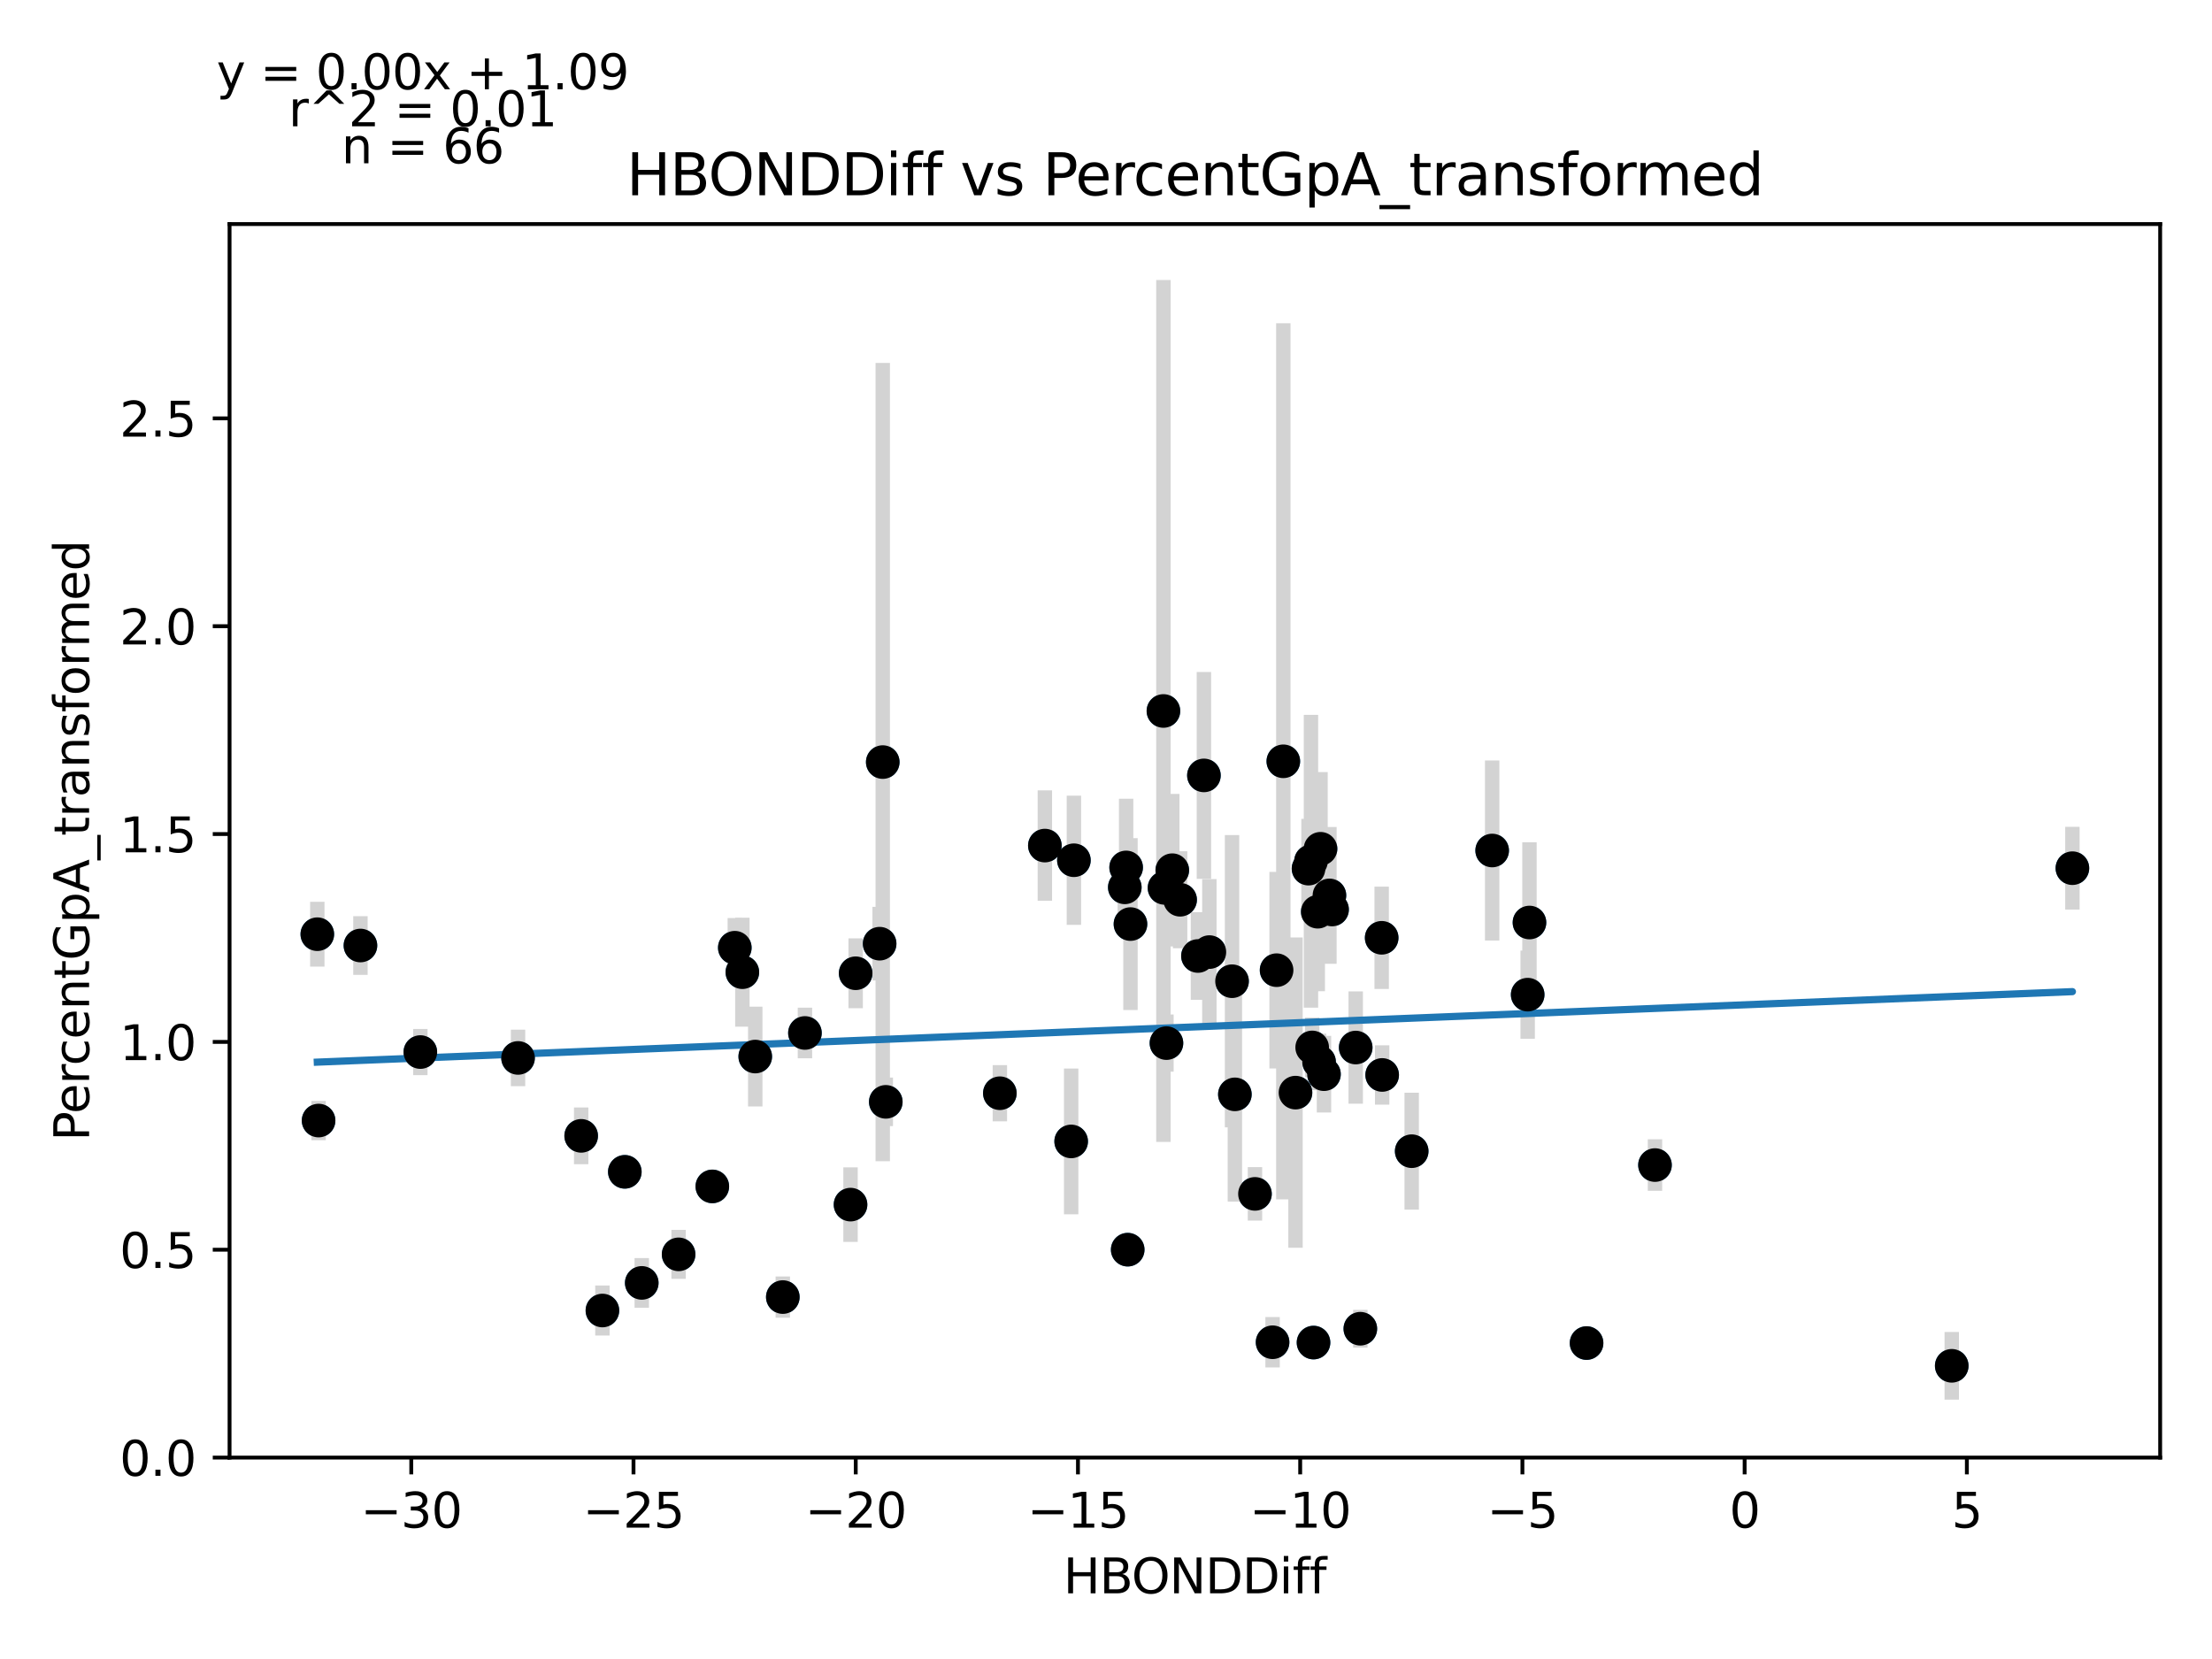 <?xml version="1.0" encoding="utf-8" standalone="no"?>
<!DOCTYPE svg PUBLIC "-//W3C//DTD SVG 1.1//EN"
  "http://www.w3.org/Graphics/SVG/1.1/DTD/svg11.dtd">
<svg xmlns:xlink="http://www.w3.org/1999/xlink" width="460.8pt" height="345.6pt" viewBox="0 0 460.8 345.6" xmlns="http://www.w3.org/2000/svg" version="1.1">
 <defs>
  <style type="text/css">*{stroke-linejoin: round; stroke-linecap: butt}</style>
 </defs>
 <g id="figure_1">
  <g id="patch_1">
   <path d="M 0 345.6 
L 460.8 345.6 
L 460.8 0 
L 0 0 
z
" style="fill: #ffffff"/>
  </g>
  <g id="axes_1">
   <g id="patch_2">
    <path d="M 47.821 303.64 
L 450 303.64 
L 450 46.674 
L 47.821 46.674 
z
" style="fill: #ffffff"/>
   </g>
   <g id="PathCollection_1">
    <defs>
     <path id="mbced97b3ee" d="M 0 3 
C 0.796 3 1.559 2.684 2.121 2.121 
C 2.684 1.559 3 0.796 3 0 
C 3 -0.796 2.684 -1.559 2.121 -2.121 
C 1.559 -2.684 0.796 -3 0 -3 
C -0.796 -3 -1.559 -2.684 -2.121 -2.121 
C -2.684 -1.559 -3 -0.796 -3 0 
C -3 0.796 -2.684 1.559 -2.121 2.121 
C -1.559 2.684 -0.796 3 0 3 
z
" style="stroke: #1f77b4"/>
    </defs>
    <g clip-path="url(#p8f93ce5b8e)">
     <use xlink:href="#mbced97b3ee" x="66.102" y="194.612" style="fill: #1f77b4; stroke: #1f77b4"/>
     <use xlink:href="#mbced97b3ee" x="66.367" y="233.433" style="fill: #1f77b4; stroke: #1f77b4"/>
     <use xlink:href="#mbced97b3ee" x="223.713" y="179.205" style="fill: #1f77b4; stroke: #1f77b4"/>
     <use xlink:href="#mbced97b3ee" x="75.086" y="196.968" style="fill: #1f77b4; stroke: #1f77b4"/>
     <use xlink:href="#mbced97b3ee" x="217.664" y="176.149" style="fill: #1f77b4; stroke: #1f77b4"/>
     <use xlink:href="#mbced97b3ee" x="234.316" y="184.85" style="fill: #1f77b4; stroke: #1f77b4"/>
     <use xlink:href="#mbced97b3ee" x="107.919" y="220.388" style="fill: #1f77b4; stroke: #1f77b4"/>
     <use xlink:href="#mbced97b3ee" x="273.63" y="279.681" style="fill: #1f77b4; stroke: #1f77b4"/>
     <use xlink:href="#mbced97b3ee" x="242.993" y="217.299" style="fill: #1f77b4; stroke: #1f77b4"/>
     <use xlink:href="#mbced97b3ee" x="256.658" y="204.406" style="fill: #1f77b4; stroke: #1f77b4"/>
     <use xlink:href="#mbced97b3ee" x="244.207" y="181.277" style="fill: #1f77b4; stroke: #1f77b4"/>
     <use xlink:href="#mbced97b3ee" x="125.494" y="273.005" style="fill: #1f77b4; stroke: #1f77b4"/>
     <use xlink:href="#mbced97b3ee" x="235.497" y="192.501" style="fill: #1f77b4; stroke: #1f77b4"/>
     <use xlink:href="#mbced97b3ee" x="269.876" y="227.614" style="fill: #1f77b4; stroke: #1f77b4"/>
     <use xlink:href="#mbced97b3ee" x="183.243" y="196.587" style="fill: #1f77b4; stroke: #1f77b4"/>
     <use xlink:href="#mbced97b3ee" x="133.689" y="267.252" style="fill: #1f77b4; stroke: #1f77b4"/>
     <use xlink:href="#mbced97b3ee" x="148.391" y="247.151" style="fill: #1f77b4; stroke: #1f77b4"/>
     <use xlink:href="#mbced97b3ee" x="273.101" y="179.421" style="fill: #1f77b4; stroke: #1f77b4"/>
     <use xlink:href="#mbced97b3ee" x="267.339" y="158.593" style="fill: #1f77b4; stroke: #1f77b4"/>
     <use xlink:href="#mbced97b3ee" x="249.553" y="199.151" style="fill: #1f77b4; stroke: #1f77b4"/>
     <use xlink:href="#mbced97b3ee" x="330.511" y="279.785" style="fill: #1f77b4; stroke: #1f77b4"/>
     <use xlink:href="#mbced97b3ee" x="287.829" y="195.359" style="fill: #1f77b4; stroke: #1f77b4"/>
     <use xlink:href="#mbced97b3ee" x="250.798" y="161.531" style="fill: #1f77b4; stroke: #1f77b4"/>
     <use xlink:href="#mbced97b3ee" x="277.494" y="189.467" style="fill: #1f77b4; stroke: #1f77b4"/>
     <use xlink:href="#mbced97b3ee" x="261.433" y="248.707" style="fill: #1f77b4; stroke: #1f77b4"/>
     <use xlink:href="#mbced97b3ee" x="242.362" y="148.109" style="fill: #1f77b4; stroke: #1f77b4"/>
     <use xlink:href="#mbced97b3ee" x="121.069" y="236.619" style="fill: #1f77b4; stroke: #1f77b4"/>
     <use xlink:href="#mbced97b3ee" x="163.075" y="270.203" style="fill: #1f77b4; stroke: #1f77b4"/>
     <use xlink:href="#mbced97b3ee" x="223.143" y="237.779" style="fill: #1f77b4; stroke: #1f77b4"/>
     <use xlink:href="#mbced97b3ee" x="177.182" y="250.944" style="fill: #1f77b4; stroke: #1f77b4"/>
     <use xlink:href="#mbced97b3ee" x="318.243" y="207.204" style="fill: #1f77b4; stroke: #1f77b4"/>
     <use xlink:href="#mbced97b3ee" x="242.59" y="184.966" style="fill: #1f77b4; stroke: #1f77b4"/>
     <use xlink:href="#mbced97b3ee" x="157.332" y="220.101" style="fill: #1f77b4; stroke: #1f77b4"/>
     <use xlink:href="#mbced97b3ee" x="183.894" y="158.755" style="fill: #1f77b4; stroke: #1f77b4"/>
     <use xlink:href="#mbced97b3ee" x="274.512" y="189.93" style="fill: #1f77b4; stroke: #1f77b4"/>
     <use xlink:href="#mbced97b3ee" x="154.647" y="202.527" style="fill: #1f77b4; stroke: #1f77b4"/>
     <use xlink:href="#mbced97b3ee" x="275.808" y="223.773" style="fill: #1f77b4; stroke: #1f77b4"/>
     <use xlink:href="#mbced97b3ee" x="283.382" y="276.799" style="fill: #1f77b4; stroke: #1f77b4"/>
     <use xlink:href="#mbced97b3ee" x="265.103" y="279.615" style="fill: #1f77b4; stroke: #1f77b4"/>
     <use xlink:href="#mbced97b3ee" x="275.09" y="176.815" style="fill: #1f77b4; stroke: #1f77b4"/>
     <use xlink:href="#mbced97b3ee" x="245.841" y="187.436" style="fill: #1f77b4; stroke: #1f77b4"/>
     <use xlink:href="#mbced97b3ee" x="153.073" y="197.427" style="fill: #1f77b4; stroke: #1f77b4"/>
     <use xlink:href="#mbced97b3ee" x="184.526" y="229.534" style="fill: #1f77b4; stroke: #1f77b4"/>
     <use xlink:href="#mbced97b3ee" x="167.684" y="215.186" style="fill: #1f77b4; stroke: #1f77b4"/>
     <use xlink:href="#mbced97b3ee" x="234.595" y="180.701" style="fill: #1f77b4; stroke: #1f77b4"/>
     <use xlink:href="#mbced97b3ee" x="294.083" y="239.815" style="fill: #1f77b4; stroke: #1f77b4"/>
     <use xlink:href="#mbced97b3ee" x="276.946" y="186.529" style="fill: #1f77b4; stroke: #1f77b4"/>
     <use xlink:href="#mbced97b3ee" x="130.161" y="244.112" style="fill: #1f77b4; stroke: #1f77b4"/>
     <use xlink:href="#mbced97b3ee" x="257.247" y="227.974" style="fill: #1f77b4; stroke: #1f77b4"/>
     <use xlink:href="#mbced97b3ee" x="274.787" y="221.221" style="fill: #1f77b4; stroke: #1f77b4"/>
     <use xlink:href="#mbced97b3ee" x="178.25" y="202.748" style="fill: #1f77b4; stroke: #1f77b4"/>
     <use xlink:href="#mbced97b3ee" x="310.846" y="177.177" style="fill: #1f77b4; stroke: #1f77b4"/>
     <use xlink:href="#mbced97b3ee" x="273.352" y="218.198" style="fill: #1f77b4; stroke: #1f77b4"/>
     <use xlink:href="#mbced97b3ee" x="318.617" y="192.178" style="fill: #1f77b4; stroke: #1f77b4"/>
     <use xlink:href="#mbced97b3ee" x="282.419" y="218.222" style="fill: #1f77b4; stroke: #1f77b4"/>
     <use xlink:href="#mbced97b3ee" x="208.288" y="227.739" style="fill: #1f77b4; stroke: #1f77b4"/>
     <use xlink:href="#mbced97b3ee" x="251.934" y="198.338" style="fill: #1f77b4; stroke: #1f77b4"/>
     <use xlink:href="#mbced97b3ee" x="265.937" y="202.107" style="fill: #1f77b4; stroke: #1f77b4"/>
     <use xlink:href="#mbced97b3ee" x="141.365" y="261.304" style="fill: #1f77b4; stroke: #1f77b4"/>
     <use xlink:href="#mbced97b3ee" x="272.587" y="180.955" style="fill: #1f77b4; stroke: #1f77b4"/>
     <use xlink:href="#mbced97b3ee" x="287.93" y="223.933" style="fill: #1f77b4; stroke: #1f77b4"/>
     <use xlink:href="#mbced97b3ee" x="344.763" y="242.704" style="fill: #1f77b4; stroke: #1f77b4"/>
     <use xlink:href="#mbced97b3ee" x="87.565" y="219.163" style="fill: #1f77b4; stroke: #1f77b4"/>
     <use xlink:href="#mbced97b3ee" x="431.719" y="180.859" style="fill: #1f77b4; stroke: #1f77b4"/>
     <use xlink:href="#mbced97b3ee" x="234.922" y="260.33" style="fill: #1f77b4; stroke: #1f77b4"/>
     <use xlink:href="#mbced97b3ee" x="406.583" y="284.523" style="fill: #1f77b4; stroke: #1f77b4"/>
    </g>
   </g>
   <g id="matplotlib.axis_1">
    <g id="xtick_1">
     <g id="line2d_1">
      <defs>
       <path id="m7ebd5f8ffb" d="M 0 0 
L 0 3.5 
" style="stroke: #000000; stroke-width: 0.8"/>
      </defs>
      <g>
       <use xlink:href="#m7ebd5f8ffb" x="85.677" y="303.64" style="stroke: #000000; stroke-width: 0.8"/>
      </g>
     </g>
     <g id="text_1">
      <!-- −30 -->
      <g transform="translate(75.125 318.238)scale(0.1 -0.1)">
       <defs>
        <path id="DejaVuSans-2212" d="M 678 2272 
L 4684 2272 
L 4684 1741 
L 678 1741 
L 678 2272 
z
" transform="scale(0.016)"/>
        <path id="DejaVuSans-33" d="M 2597 2516 
Q 3050 2419 3304 2112 
Q 3559 1806 3559 1356 
Q 3559 666 3084 287 
Q 2609 -91 1734 -91 
Q 1441 -91 1130 -33 
Q 819 25 488 141 
L 488 750 
Q 750 597 1062 519 
Q 1375 441 1716 441 
Q 2309 441 2620 675 
Q 2931 909 2931 1356 
Q 2931 1769 2642 2001 
Q 2353 2234 1838 2234 
L 1294 2234 
L 1294 2753 
L 1863 2753 
Q 2328 2753 2575 2939 
Q 2822 3125 2822 3475 
Q 2822 3834 2567 4026 
Q 2313 4219 1838 4219 
Q 1578 4219 1281 4162 
Q 984 4106 628 3988 
L 628 4550 
Q 988 4650 1302 4700 
Q 1616 4750 1894 4750 
Q 2613 4750 3031 4423 
Q 3450 4097 3450 3541 
Q 3450 3153 3228 2886 
Q 3006 2619 2597 2516 
z
" transform="scale(0.016)"/>
        <path id="DejaVuSans-30" d="M 2034 4250 
Q 1547 4250 1301 3770 
Q 1056 3291 1056 2328 
Q 1056 1369 1301 889 
Q 1547 409 2034 409 
Q 2525 409 2770 889 
Q 3016 1369 3016 2328 
Q 3016 3291 2770 3770 
Q 2525 4250 2034 4250 
z
M 2034 4750 
Q 2819 4750 3233 4129 
Q 3647 3509 3647 2328 
Q 3647 1150 3233 529 
Q 2819 -91 2034 -91 
Q 1250 -91 836 529 
Q 422 1150 422 2328 
Q 422 3509 836 4129 
Q 1250 4750 2034 4750 
z
" transform="scale(0.016)"/>
       </defs>
       <use xlink:href="#DejaVuSans-2212"/>
       <use xlink:href="#DejaVuSans-33" x="83.789"/>
       <use xlink:href="#DejaVuSans-30" x="147.412"/>
      </g>
     </g>
    </g>
    <g id="xtick_2">
     <g id="line2d_2">
      <g>
       <use xlink:href="#m7ebd5f8ffb" x="131.971" y="303.64" style="stroke: #000000; stroke-width: 0.8"/>
      </g>
     </g>
     <g id="text_2">
      <!-- −25 -->
      <g transform="translate(121.419 318.238)scale(0.1 -0.1)">
       <defs>
        <path id="DejaVuSans-32" d="M 1228 531 
L 3431 531 
L 3431 0 
L 469 0 
L 469 531 
Q 828 903 1448 1529 
Q 2069 2156 2228 2338 
Q 2531 2678 2651 2914 
Q 2772 3150 2772 3378 
Q 2772 3750 2511 3984 
Q 2250 4219 1831 4219 
Q 1534 4219 1204 4116 
Q 875 4013 500 3803 
L 500 4441 
Q 881 4594 1212 4672 
Q 1544 4750 1819 4750 
Q 2544 4750 2975 4387 
Q 3406 4025 3406 3419 
Q 3406 3131 3298 2873 
Q 3191 2616 2906 2266 
Q 2828 2175 2409 1742 
Q 1991 1309 1228 531 
z
" transform="scale(0.016)"/>
        <path id="DejaVuSans-35" d="M 691 4666 
L 3169 4666 
L 3169 4134 
L 1269 4134 
L 1269 2991 
Q 1406 3038 1543 3061 
Q 1681 3084 1819 3084 
Q 2600 3084 3056 2656 
Q 3513 2228 3513 1497 
Q 3513 744 3044 326 
Q 2575 -91 1722 -91 
Q 1428 -91 1123 -41 
Q 819 9 494 109 
L 494 744 
Q 775 591 1075 516 
Q 1375 441 1709 441 
Q 2250 441 2565 725 
Q 2881 1009 2881 1497 
Q 2881 1984 2565 2268 
Q 2250 2553 1709 2553 
Q 1456 2553 1204 2497 
Q 953 2441 691 2322 
L 691 4666 
z
" transform="scale(0.016)"/>
       </defs>
       <use xlink:href="#DejaVuSans-2212"/>
       <use xlink:href="#DejaVuSans-32" x="83.789"/>
       <use xlink:href="#DejaVuSans-35" x="147.412"/>
      </g>
     </g>
    </g>
    <g id="xtick_3">
     <g id="line2d_3">
      <g>
       <use xlink:href="#m7ebd5f8ffb" x="178.265" y="303.64" style="stroke: #000000; stroke-width: 0.8"/>
      </g>
     </g>
     <g id="text_3">
      <!-- −20 -->
      <g transform="translate(167.712 318.238)scale(0.1 -0.1)">
       <use xlink:href="#DejaVuSans-2212"/>
       <use xlink:href="#DejaVuSans-32" x="83.789"/>
       <use xlink:href="#DejaVuSans-30" x="147.412"/>
      </g>
     </g>
    </g>
    <g id="xtick_4">
     <g id="line2d_4">
      <g>
       <use xlink:href="#m7ebd5f8ffb" x="224.559" y="303.64" style="stroke: #000000; stroke-width: 0.8"/>
      </g>
     </g>
     <g id="text_4">
      <!-- −15 -->
      <g transform="translate(214.006 318.238)scale(0.1 -0.1)">
       <defs>
        <path id="DejaVuSans-31" d="M 794 531 
L 1825 531 
L 1825 4091 
L 703 3866 
L 703 4441 
L 1819 4666 
L 2450 4666 
L 2450 531 
L 3481 531 
L 3481 0 
L 794 0 
L 794 531 
z
" transform="scale(0.016)"/>
       </defs>
       <use xlink:href="#DejaVuSans-2212"/>
       <use xlink:href="#DejaVuSans-31" x="83.789"/>
       <use xlink:href="#DejaVuSans-35" x="147.412"/>
      </g>
     </g>
    </g>
    <g id="xtick_5">
     <g id="line2d_5">
      <g>
       <use xlink:href="#m7ebd5f8ffb" x="270.853" y="303.64" style="stroke: #000000; stroke-width: 0.8"/>
      </g>
     </g>
     <g id="text_5">
      <!-- −10 -->
      <g transform="translate(260.3 318.238)scale(0.1 -0.1)">
       <use xlink:href="#DejaVuSans-2212"/>
       <use xlink:href="#DejaVuSans-31" x="83.789"/>
       <use xlink:href="#DejaVuSans-30" x="147.412"/>
      </g>
     </g>
    </g>
    <g id="xtick_6">
     <g id="line2d_6">
      <g>
       <use xlink:href="#m7ebd5f8ffb" x="317.146" y="303.64" style="stroke: #000000; stroke-width: 0.8"/>
      </g>
     </g>
     <g id="text_6">
      <!-- −5 -->
      <g transform="translate(309.775 318.238)scale(0.1 -0.1)">
       <use xlink:href="#DejaVuSans-2212"/>
       <use xlink:href="#DejaVuSans-35" x="83.789"/>
      </g>
     </g>
    </g>
    <g id="xtick_7">
     <g id="line2d_7">
      <g>
       <use xlink:href="#m7ebd5f8ffb" x="363.44" y="303.64" style="stroke: #000000; stroke-width: 0.8"/>
      </g>
     </g>
     <g id="text_7">
      <!-- 0 -->
      <g transform="translate(360.259 318.238)scale(0.1 -0.1)">
       <use xlink:href="#DejaVuSans-30"/>
      </g>
     </g>
    </g>
    <g id="xtick_8">
     <g id="line2d_8">
      <g>
       <use xlink:href="#m7ebd5f8ffb" x="409.734" y="303.64" style="stroke: #000000; stroke-width: 0.8"/>
      </g>
     </g>
     <g id="text_8">
      <!-- 5 -->
      <g transform="translate(406.553 318.238)scale(0.1 -0.1)">
       <use xlink:href="#DejaVuSans-35"/>
      </g>
     </g>
    </g>
    <g id="text_9">
     <!-- HBONDDiff -->
     <g transform="translate(221.522 331.917)scale(0.1 -0.1)">
      <defs>
       <path id="DejaVuSans-48" d="M 628 4666 
L 1259 4666 
L 1259 2753 
L 3553 2753 
L 3553 4666 
L 4184 4666 
L 4184 0 
L 3553 0 
L 3553 2222 
L 1259 2222 
L 1259 0 
L 628 0 
L 628 4666 
z
" transform="scale(0.016)"/>
       <path id="DejaVuSans-42" d="M 1259 2228 
L 1259 519 
L 2272 519 
Q 2781 519 3026 730 
Q 3272 941 3272 1375 
Q 3272 1813 3026 2020 
Q 2781 2228 2272 2228 
L 1259 2228 
z
M 1259 4147 
L 1259 2741 
L 2194 2741 
Q 2656 2741 2882 2914 
Q 3109 3088 3109 3444 
Q 3109 3797 2882 3972 
Q 2656 4147 2194 4147 
L 1259 4147 
z
M 628 4666 
L 2241 4666 
Q 2963 4666 3353 4366 
Q 3744 4066 3744 3513 
Q 3744 3084 3544 2831 
Q 3344 2578 2956 2516 
Q 3422 2416 3680 2098 
Q 3938 1781 3938 1306 
Q 3938 681 3513 340 
Q 3088 0 2303 0 
L 628 0 
L 628 4666 
z
" transform="scale(0.016)"/>
       <path id="DejaVuSans-4f" d="M 2522 4238 
Q 1834 4238 1429 3725 
Q 1025 3213 1025 2328 
Q 1025 1447 1429 934 
Q 1834 422 2522 422 
Q 3209 422 3611 934 
Q 4013 1447 4013 2328 
Q 4013 3213 3611 3725 
Q 3209 4238 2522 4238 
z
M 2522 4750 
Q 3503 4750 4090 4092 
Q 4678 3434 4678 2328 
Q 4678 1225 4090 567 
Q 3503 -91 2522 -91 
Q 1538 -91 948 565 
Q 359 1222 359 2328 
Q 359 3434 948 4092 
Q 1538 4750 2522 4750 
z
" transform="scale(0.016)"/>
       <path id="DejaVuSans-4e" d="M 628 4666 
L 1478 4666 
L 3547 763 
L 3547 4666 
L 4159 4666 
L 4159 0 
L 3309 0 
L 1241 3903 
L 1241 0 
L 628 0 
L 628 4666 
z
" transform="scale(0.016)"/>
       <path id="DejaVuSans-44" d="M 1259 4147 
L 1259 519 
L 2022 519 
Q 2988 519 3436 956 
Q 3884 1394 3884 2338 
Q 3884 3275 3436 3711 
Q 2988 4147 2022 4147 
L 1259 4147 
z
M 628 4666 
L 1925 4666 
Q 3281 4666 3915 4102 
Q 4550 3538 4550 2338 
Q 4550 1131 3912 565 
Q 3275 0 1925 0 
L 628 0 
L 628 4666 
z
" transform="scale(0.016)"/>
       <path id="DejaVuSans-69" d="M 603 3500 
L 1178 3500 
L 1178 0 
L 603 0 
L 603 3500 
z
M 603 4863 
L 1178 4863 
L 1178 4134 
L 603 4134 
L 603 4863 
z
" transform="scale(0.016)"/>
       <path id="DejaVuSans-66" d="M 2375 4863 
L 2375 4384 
L 1825 4384 
Q 1516 4384 1395 4259 
Q 1275 4134 1275 3809 
L 1275 3500 
L 2222 3500 
L 2222 3053 
L 1275 3053 
L 1275 0 
L 697 0 
L 697 3053 
L 147 3053 
L 147 3500 
L 697 3500 
L 697 3744 
Q 697 4328 969 4595 
Q 1241 4863 1831 4863 
L 2375 4863 
z
" transform="scale(0.016)"/>
      </defs>
      <use xlink:href="#DejaVuSans-48"/>
      <use xlink:href="#DejaVuSans-42" x="75.195"/>
      <use xlink:href="#DejaVuSans-4f" x="142.049"/>
      <use xlink:href="#DejaVuSans-4e" x="220.76"/>
      <use xlink:href="#DejaVuSans-44" x="295.564"/>
      <use xlink:href="#DejaVuSans-44" x="372.566"/>
      <use xlink:href="#DejaVuSans-69" x="449.568"/>
      <use xlink:href="#DejaVuSans-66" x="477.352"/>
      <use xlink:href="#DejaVuSans-66" x="512.557"/>
     </g>
    </g>
   </g>
   <g id="matplotlib.axis_2">
    <g id="ytick_1">
     <g id="line2d_9">
      <defs>
       <path id="mefc2c1004c" d="M 0 0 
L -3.5 0 
" style="stroke: #000000; stroke-width: 0.8"/>
      </defs>
      <g>
       <use xlink:href="#mefc2c1004c" x="47.821" y="303.64" style="stroke: #000000; stroke-width: 0.8"/>
      </g>
     </g>
     <g id="text_10">
      <!-- 0.0 -->
      <g transform="translate(24.918 307.439)scale(0.1 -0.1)">
       <defs>
        <path id="DejaVuSans-2e" d="M 684 794 
L 1344 794 
L 1344 0 
L 684 0 
L 684 794 
z
" transform="scale(0.016)"/>
       </defs>
       <use xlink:href="#DejaVuSans-30"/>
       <use xlink:href="#DejaVuSans-2e" x="63.623"/>
       <use xlink:href="#DejaVuSans-30" x="95.41"/>
      </g>
     </g>
    </g>
    <g id="ytick_2">
     <g id="line2d_10">
      <g>
       <use xlink:href="#mefc2c1004c" x="47.821" y="260.342" style="stroke: #000000; stroke-width: 0.8"/>
      </g>
     </g>
     <g id="text_11">
      <!-- 0.5 -->
      <g transform="translate(24.918 264.141)scale(0.1 -0.1)">
       <use xlink:href="#DejaVuSans-30"/>
       <use xlink:href="#DejaVuSans-2e" x="63.623"/>
       <use xlink:href="#DejaVuSans-35" x="95.41"/>
      </g>
     </g>
    </g>
    <g id="ytick_3">
     <g id="line2d_11">
      <g>
       <use xlink:href="#mefc2c1004c" x="47.821" y="217.044" style="stroke: #000000; stroke-width: 0.8"/>
      </g>
     </g>
     <g id="text_12">
      <!-- 1.0 -->
      <g transform="translate(24.918 220.844)scale(0.1 -0.1)">
       <use xlink:href="#DejaVuSans-31"/>
       <use xlink:href="#DejaVuSans-2e" x="63.623"/>
       <use xlink:href="#DejaVuSans-30" x="95.41"/>
      </g>
     </g>
    </g>
    <g id="ytick_4">
     <g id="line2d_12">
      <g>
       <use xlink:href="#mefc2c1004c" x="47.821" y="173.746" style="stroke: #000000; stroke-width: 0.8"/>
      </g>
     </g>
     <g id="text_13">
      <!-- 1.5 -->
      <g transform="translate(24.918 177.546)scale(0.1 -0.1)">
       <use xlink:href="#DejaVuSans-31"/>
       <use xlink:href="#DejaVuSans-2e" x="63.623"/>
       <use xlink:href="#DejaVuSans-35" x="95.41"/>
      </g>
     </g>
    </g>
    <g id="ytick_5">
     <g id="line2d_13">
      <g>
       <use xlink:href="#mefc2c1004c" x="47.821" y="130.449" style="stroke: #000000; stroke-width: 0.8"/>
      </g>
     </g>
     <g id="text_14">
      <!-- 2.0 -->
      <g transform="translate(24.918 134.248)scale(0.1 -0.1)">
       <use xlink:href="#DejaVuSans-32"/>
       <use xlink:href="#DejaVuSans-2e" x="63.623"/>
       <use xlink:href="#DejaVuSans-30" x="95.41"/>
      </g>
     </g>
    </g>
    <g id="ytick_6">
     <g id="line2d_14">
      <g>
       <use xlink:href="#mefc2c1004c" x="47.821" y="87.151" style="stroke: #000000; stroke-width: 0.8"/>
      </g>
     </g>
     <g id="text_15">
      <!-- 2.5 -->
      <g transform="translate(24.918 90.95)scale(0.1 -0.1)">
       <use xlink:href="#DejaVuSans-32"/>
       <use xlink:href="#DejaVuSans-2e" x="63.623"/>
       <use xlink:href="#DejaVuSans-35" x="95.41"/>
      </g>
     </g>
    </g>
    <g id="text_16">
     <!-- PercentGpA_transformed -->
     <g transform="translate(18.56 237.695)rotate(-90)scale(0.1 -0.1)">
      <defs>
       <path id="DejaVuSans-50" d="M 1259 4147 
L 1259 2394 
L 2053 2394 
Q 2494 2394 2734 2622 
Q 2975 2850 2975 3272 
Q 2975 3691 2734 3919 
Q 2494 4147 2053 4147 
L 1259 4147 
z
M 628 4666 
L 2053 4666 
Q 2838 4666 3239 4311 
Q 3641 3956 3641 3272 
Q 3641 2581 3239 2228 
Q 2838 1875 2053 1875 
L 1259 1875 
L 1259 0 
L 628 0 
L 628 4666 
z
" transform="scale(0.016)"/>
       <path id="DejaVuSans-65" d="M 3597 1894 
L 3597 1613 
L 953 1613 
Q 991 1019 1311 708 
Q 1631 397 2203 397 
Q 2534 397 2845 478 
Q 3156 559 3463 722 
L 3463 178 
Q 3153 47 2828 -22 
Q 2503 -91 2169 -91 
Q 1331 -91 842 396 
Q 353 884 353 1716 
Q 353 2575 817 3079 
Q 1281 3584 2069 3584 
Q 2775 3584 3186 3129 
Q 3597 2675 3597 1894 
z
M 3022 2063 
Q 3016 2534 2758 2815 
Q 2500 3097 2075 3097 
Q 1594 3097 1305 2825 
Q 1016 2553 972 2059 
L 3022 2063 
z
" transform="scale(0.016)"/>
       <path id="DejaVuSans-72" d="M 2631 2963 
Q 2534 3019 2420 3045 
Q 2306 3072 2169 3072 
Q 1681 3072 1420 2755 
Q 1159 2438 1159 1844 
L 1159 0 
L 581 0 
L 581 3500 
L 1159 3500 
L 1159 2956 
Q 1341 3275 1631 3429 
Q 1922 3584 2338 3584 
Q 2397 3584 2469 3576 
Q 2541 3569 2628 3553 
L 2631 2963 
z
" transform="scale(0.016)"/>
       <path id="DejaVuSans-63" d="M 3122 3366 
L 3122 2828 
Q 2878 2963 2633 3030 
Q 2388 3097 2138 3097 
Q 1578 3097 1268 2742 
Q 959 2388 959 1747 
Q 959 1106 1268 751 
Q 1578 397 2138 397 
Q 2388 397 2633 464 
Q 2878 531 3122 666 
L 3122 134 
Q 2881 22 2623 -34 
Q 2366 -91 2075 -91 
Q 1284 -91 818 406 
Q 353 903 353 1747 
Q 353 2603 823 3093 
Q 1294 3584 2113 3584 
Q 2378 3584 2631 3529 
Q 2884 3475 3122 3366 
z
" transform="scale(0.016)"/>
       <path id="DejaVuSans-6e" d="M 3513 2113 
L 3513 0 
L 2938 0 
L 2938 2094 
Q 2938 2591 2744 2837 
Q 2550 3084 2163 3084 
Q 1697 3084 1428 2787 
Q 1159 2491 1159 1978 
L 1159 0 
L 581 0 
L 581 3500 
L 1159 3500 
L 1159 2956 
Q 1366 3272 1645 3428 
Q 1925 3584 2291 3584 
Q 2894 3584 3203 3211 
Q 3513 2838 3513 2113 
z
" transform="scale(0.016)"/>
       <path id="DejaVuSans-74" d="M 1172 4494 
L 1172 3500 
L 2356 3500 
L 2356 3053 
L 1172 3053 
L 1172 1153 
Q 1172 725 1289 603 
Q 1406 481 1766 481 
L 2356 481 
L 2356 0 
L 1766 0 
Q 1100 0 847 248 
Q 594 497 594 1153 
L 594 3053 
L 172 3053 
L 172 3500 
L 594 3500 
L 594 4494 
L 1172 4494 
z
" transform="scale(0.016)"/>
       <path id="DejaVuSans-47" d="M 3809 666 
L 3809 1919 
L 2778 1919 
L 2778 2438 
L 4434 2438 
L 4434 434 
Q 4069 175 3628 42 
Q 3188 -91 2688 -91 
Q 1594 -91 976 548 
Q 359 1188 359 2328 
Q 359 3472 976 4111 
Q 1594 4750 2688 4750 
Q 3144 4750 3555 4637 
Q 3966 4525 4313 4306 
L 4313 3634 
Q 3963 3931 3569 4081 
Q 3175 4231 2741 4231 
Q 1884 4231 1454 3753 
Q 1025 3275 1025 2328 
Q 1025 1384 1454 906 
Q 1884 428 2741 428 
Q 3075 428 3337 486 
Q 3600 544 3809 666 
z
" transform="scale(0.016)"/>
       <path id="DejaVuSans-70" d="M 1159 525 
L 1159 -1331 
L 581 -1331 
L 581 3500 
L 1159 3500 
L 1159 2969 
Q 1341 3281 1617 3432 
Q 1894 3584 2278 3584 
Q 2916 3584 3314 3078 
Q 3713 2572 3713 1747 
Q 3713 922 3314 415 
Q 2916 -91 2278 -91 
Q 1894 -91 1617 61 
Q 1341 213 1159 525 
z
M 3116 1747 
Q 3116 2381 2855 2742 
Q 2594 3103 2138 3103 
Q 1681 3103 1420 2742 
Q 1159 2381 1159 1747 
Q 1159 1113 1420 752 
Q 1681 391 2138 391 
Q 2594 391 2855 752 
Q 3116 1113 3116 1747 
z
" transform="scale(0.016)"/>
       <path id="DejaVuSans-41" d="M 2188 4044 
L 1331 1722 
L 3047 1722 
L 2188 4044 
z
M 1831 4666 
L 2547 4666 
L 4325 0 
L 3669 0 
L 3244 1197 
L 1141 1197 
L 716 0 
L 50 0 
L 1831 4666 
z
" transform="scale(0.016)"/>
       <path id="DejaVuSans-5f" d="M 3263 -1063 
L 3263 -1509 
L -63 -1509 
L -63 -1063 
L 3263 -1063 
z
" transform="scale(0.016)"/>
       <path id="DejaVuSans-61" d="M 2194 1759 
Q 1497 1759 1228 1600 
Q 959 1441 959 1056 
Q 959 750 1161 570 
Q 1363 391 1709 391 
Q 2188 391 2477 730 
Q 2766 1069 2766 1631 
L 2766 1759 
L 2194 1759 
z
M 3341 1997 
L 3341 0 
L 2766 0 
L 2766 531 
Q 2569 213 2275 61 
Q 1981 -91 1556 -91 
Q 1019 -91 701 211 
Q 384 513 384 1019 
Q 384 1609 779 1909 
Q 1175 2209 1959 2209 
L 2766 2209 
L 2766 2266 
Q 2766 2663 2505 2880 
Q 2244 3097 1772 3097 
Q 1472 3097 1187 3025 
Q 903 2953 641 2809 
L 641 3341 
Q 956 3463 1253 3523 
Q 1550 3584 1831 3584 
Q 2591 3584 2966 3190 
Q 3341 2797 3341 1997 
z
" transform="scale(0.016)"/>
       <path id="DejaVuSans-73" d="M 2834 3397 
L 2834 2853 
Q 2591 2978 2328 3040 
Q 2066 3103 1784 3103 
Q 1356 3103 1142 2972 
Q 928 2841 928 2578 
Q 928 2378 1081 2264 
Q 1234 2150 1697 2047 
L 1894 2003 
Q 2506 1872 2764 1633 
Q 3022 1394 3022 966 
Q 3022 478 2636 193 
Q 2250 -91 1575 -91 
Q 1294 -91 989 -36 
Q 684 19 347 128 
L 347 722 
Q 666 556 975 473 
Q 1284 391 1588 391 
Q 1994 391 2212 530 
Q 2431 669 2431 922 
Q 2431 1156 2273 1281 
Q 2116 1406 1581 1522 
L 1381 1569 
Q 847 1681 609 1914 
Q 372 2147 372 2553 
Q 372 3047 722 3315 
Q 1072 3584 1716 3584 
Q 2034 3584 2315 3537 
Q 2597 3491 2834 3397 
z
" transform="scale(0.016)"/>
       <path id="DejaVuSans-6f" d="M 1959 3097 
Q 1497 3097 1228 2736 
Q 959 2375 959 1747 
Q 959 1119 1226 758 
Q 1494 397 1959 397 
Q 2419 397 2687 759 
Q 2956 1122 2956 1747 
Q 2956 2369 2687 2733 
Q 2419 3097 1959 3097 
z
M 1959 3584 
Q 2709 3584 3137 3096 
Q 3566 2609 3566 1747 
Q 3566 888 3137 398 
Q 2709 -91 1959 -91 
Q 1206 -91 779 398 
Q 353 888 353 1747 
Q 353 2609 779 3096 
Q 1206 3584 1959 3584 
z
" transform="scale(0.016)"/>
       <path id="DejaVuSans-6d" d="M 3328 2828 
Q 3544 3216 3844 3400 
Q 4144 3584 4550 3584 
Q 5097 3584 5394 3201 
Q 5691 2819 5691 2113 
L 5691 0 
L 5113 0 
L 5113 2094 
Q 5113 2597 4934 2840 
Q 4756 3084 4391 3084 
Q 3944 3084 3684 2787 
Q 3425 2491 3425 1978 
L 3425 0 
L 2847 0 
L 2847 2094 
Q 2847 2600 2669 2842 
Q 2491 3084 2119 3084 
Q 1678 3084 1418 2786 
Q 1159 2488 1159 1978 
L 1159 0 
L 581 0 
L 581 3500 
L 1159 3500 
L 1159 2956 
Q 1356 3278 1631 3431 
Q 1906 3584 2284 3584 
Q 2666 3584 2933 3390 
Q 3200 3197 3328 2828 
z
" transform="scale(0.016)"/>
       <path id="DejaVuSans-64" d="M 2906 2969 
L 2906 4863 
L 3481 4863 
L 3481 0 
L 2906 0 
L 2906 525 
Q 2725 213 2448 61 
Q 2172 -91 1784 -91 
Q 1150 -91 751 415 
Q 353 922 353 1747 
Q 353 2572 751 3078 
Q 1150 3584 1784 3584 
Q 2172 3584 2448 3432 
Q 2725 3281 2906 2969 
z
M 947 1747 
Q 947 1113 1208 752 
Q 1469 391 1925 391 
Q 2381 391 2643 752 
Q 2906 1113 2906 1747 
Q 2906 2381 2643 2742 
Q 2381 3103 1925 3103 
Q 1469 3103 1208 2742 
Q 947 2381 947 1747 
z
" transform="scale(0.016)"/>
      </defs>
      <use xlink:href="#DejaVuSans-50"/>
      <use xlink:href="#DejaVuSans-65" x="56.678"/>
      <use xlink:href="#DejaVuSans-72" x="118.201"/>
      <use xlink:href="#DejaVuSans-63" x="157.064"/>
      <use xlink:href="#DejaVuSans-65" x="212.045"/>
      <use xlink:href="#DejaVuSans-6e" x="273.568"/>
      <use xlink:href="#DejaVuSans-74" x="336.947"/>
      <use xlink:href="#DejaVuSans-47" x="376.156"/>
      <use xlink:href="#DejaVuSans-70" x="453.646"/>
      <use xlink:href="#DejaVuSans-41" x="517.123"/>
      <use xlink:href="#DejaVuSans-5f" x="585.531"/>
      <use xlink:href="#DejaVuSans-74" x="635.531"/>
      <use xlink:href="#DejaVuSans-72" x="674.74"/>
      <use xlink:href="#DejaVuSans-61" x="715.854"/>
      <use xlink:href="#DejaVuSans-6e" x="777.133"/>
      <use xlink:href="#DejaVuSans-73" x="840.512"/>
      <use xlink:href="#DejaVuSans-66" x="892.611"/>
      <use xlink:href="#DejaVuSans-6f" x="927.816"/>
      <use xlink:href="#DejaVuSans-72" x="988.998"/>
      <use xlink:href="#DejaVuSans-6d" x="1028.361"/>
      <use xlink:href="#DejaVuSans-65" x="1125.773"/>
      <use xlink:href="#DejaVuSans-64" x="1187.297"/>
     </g>
    </g>
   </g>
   <g id="LineCollection_1">
    <path d="M 66.102 201.363 
L 66.102 187.861 
" clip-path="url(#p8f93ce5b8e)" style="fill: none; stroke: #d3d3d3; stroke-width: 3"/>
    <path d="M 66.367 237.524 
L 66.367 229.342 
" clip-path="url(#p8f93ce5b8e)" style="fill: none; stroke: #d3d3d3; stroke-width: 3"/>
    <path d="M 223.713 192.661 
L 223.713 165.749 
" clip-path="url(#p8f93ce5b8e)" style="fill: none; stroke: #d3d3d3; stroke-width: 3"/>
    <path d="M 75.086 203.079 
L 75.086 190.857 
" clip-path="url(#p8f93ce5b8e)" style="fill: none; stroke: #d3d3d3; stroke-width: 3"/>
    <path d="M 217.664 187.647 
L 217.664 164.652 
" clip-path="url(#p8f93ce5b8e)" style="fill: none; stroke: #d3d3d3; stroke-width: 3"/>
    <path d="M 234.316 192.171 
L 234.316 177.528 
" clip-path="url(#p8f93ce5b8e)" style="fill: none; stroke: #d3d3d3; stroke-width: 3"/>
    <path d="M 107.919 226.277 
L 107.919 214.498 
" clip-path="url(#p8f93ce5b8e)" style="fill: none; stroke: #d3d3d3; stroke-width: 3"/>
    <path d="M 273.63 282.394 
L 273.63 276.969 
" clip-path="url(#p8f93ce5b8e)" style="fill: none; stroke: #d3d3d3; stroke-width: 3"/>
    <path d="M 242.993 223.252 
L 242.993 211.345 
" clip-path="url(#p8f93ce5b8e)" style="fill: none; stroke: #d3d3d3; stroke-width: 3"/>
    <path d="M 256.658 234.848 
L 256.658 173.964 
" clip-path="url(#p8f93ce5b8e)" style="fill: none; stroke: #d3d3d3; stroke-width: 3"/>
    <path d="M 244.207 197.163 
L 244.207 165.39 
" clip-path="url(#p8f93ce5b8e)" style="fill: none; stroke: #d3d3d3; stroke-width: 3"/>
    <path d="M 125.494 278.214 
L 125.494 267.795 
" clip-path="url(#p8f93ce5b8e)" style="fill: none; stroke: #d3d3d3; stroke-width: 3"/>
    <path d="M 235.497 210.402 
L 235.497 174.601 
" clip-path="url(#p8f93ce5b8e)" style="fill: none; stroke: #d3d3d3; stroke-width: 3"/>
    <path d="M 269.876 259.934 
L 269.876 195.295 
" clip-path="url(#p8f93ce5b8e)" style="fill: none; stroke: #d3d3d3; stroke-width: 3"/>
    <path d="M 183.243 204.255 
L 183.243 188.919 
" clip-path="url(#p8f93ce5b8e)" style="fill: none; stroke: #d3d3d3; stroke-width: 3"/>
    <path d="M 133.689 272.428 
L 133.689 262.075 
" clip-path="url(#p8f93ce5b8e)" style="fill: none; stroke: #d3d3d3; stroke-width: 3"/>
    <path d="M 148.391 250.431 
L 148.391 243.872 
" clip-path="url(#p8f93ce5b8e)" style="fill: none; stroke: #d3d3d3; stroke-width: 3"/>
    <path d="M 273.101 209.92 
L 273.101 148.922 
" clip-path="url(#p8f93ce5b8e)" style="fill: none; stroke: #d3d3d3; stroke-width: 3"/>
    <path d="M 267.339 249.848 
L 267.339 67.338 
" clip-path="url(#p8f93ce5b8e)" style="fill: none; stroke: #d3d3d3; stroke-width: 3"/>
    <path d="M 249.553 208.277 
L 249.553 190.025 
" clip-path="url(#p8f93ce5b8e)" style="fill: none; stroke: #d3d3d3; stroke-width: 3"/>
    <path d="M 330.511 282.404 
L 330.511 277.167 
" clip-path="url(#p8f93ce5b8e)" style="fill: none; stroke: #d3d3d3; stroke-width: 3"/>
    <path d="M 287.829 206.02 
L 287.829 184.697 
" clip-path="url(#p8f93ce5b8e)" style="fill: none; stroke: #d3d3d3; stroke-width: 3"/>
    <path d="M 250.798 183.075 
L 250.798 139.987 
" clip-path="url(#p8f93ce5b8e)" style="fill: none; stroke: #d3d3d3; stroke-width: 3"/>
    <path d="M 277.494 192.214 
L 277.494 186.72 
" clip-path="url(#p8f93ce5b8e)" style="fill: none; stroke: #d3d3d3; stroke-width: 3"/>
    <path d="M 261.433 254.281 
L 261.433 243.132 
" clip-path="url(#p8f93ce5b8e)" style="fill: none; stroke: #d3d3d3; stroke-width: 3"/>
    <path d="M 242.362 237.882 
L 242.362 58.335 
" clip-path="url(#p8f93ce5b8e)" style="fill: none; stroke: #d3d3d3; stroke-width: 3"/>
    <path d="M 121.069 242.528 
L 121.069 230.709 
" clip-path="url(#p8f93ce5b8e)" style="fill: none; stroke: #d3d3d3; stroke-width: 3"/>
    <path d="M 163.075 274.496 
L 163.075 265.91 
" clip-path="url(#p8f93ce5b8e)" style="fill: none; stroke: #d3d3d3; stroke-width: 3"/>
    <path d="M 223.143 252.958 
L 223.143 222.599 
" clip-path="url(#p8f93ce5b8e)" style="fill: none; stroke: #d3d3d3; stroke-width: 3"/>
    <path d="M 177.182 258.712 
L 177.182 243.176 
" clip-path="url(#p8f93ce5b8e)" style="fill: none; stroke: #d3d3d3; stroke-width: 3"/>
    <path d="M 318.243 216.387 
L 318.243 198.02 
" clip-path="url(#p8f93ce5b8e)" style="fill: none; stroke: #d3d3d3; stroke-width: 3"/>
    <path d="M 242.59 195.557 
L 242.59 174.375 
" clip-path="url(#p8f93ce5b8e)" style="fill: none; stroke: #d3d3d3; stroke-width: 3"/>
    <path d="M 157.332 230.497 
L 157.332 209.704 
" clip-path="url(#p8f93ce5b8e)" style="fill: none; stroke: #d3d3d3; stroke-width: 3"/>
    <path d="M 183.894 241.9 
L 183.894 75.61 
" clip-path="url(#p8f93ce5b8e)" style="fill: none; stroke: #d3d3d3; stroke-width: 3"/>
    <path d="M 274.512 206.49 
L 274.512 173.37 
" clip-path="url(#p8f93ce5b8e)" style="fill: none; stroke: #d3d3d3; stroke-width: 3"/>
    <path d="M 154.647 213.875 
L 154.647 191.179 
" clip-path="url(#p8f93ce5b8e)" style="fill: none; stroke: #d3d3d3; stroke-width: 3"/>
    <path d="M 275.808 231.757 
L 275.808 215.789 
" clip-path="url(#p8f93ce5b8e)" style="fill: none; stroke: #d3d3d3; stroke-width: 3"/>
    <path d="M 283.382 280.732 
L 283.382 272.865 
" clip-path="url(#p8f93ce5b8e)" style="fill: none; stroke: #d3d3d3; stroke-width: 3"/>
    <path d="M 265.103 284.86 
L 265.103 274.37 
" clip-path="url(#p8f93ce5b8e)" style="fill: none; stroke: #d3d3d3; stroke-width: 3"/>
    <path d="M 275.09 192.797 
L 275.09 160.834 
" clip-path="url(#p8f93ce5b8e)" style="fill: none; stroke: #d3d3d3; stroke-width: 3"/>
    <path d="M 245.841 197.542 
L 245.841 177.33 
" clip-path="url(#p8f93ce5b8e)" style="fill: none; stroke: #d3d3d3; stroke-width: 3"/>
    <path d="M 153.073 203.606 
L 153.073 191.248 
" clip-path="url(#p8f93ce5b8e)" style="fill: none; stroke: #d3d3d3; stroke-width: 3"/>
    <path d="M 184.526 234.596 
L 184.526 224.472 
" clip-path="url(#p8f93ce5b8e)" style="fill: none; stroke: #d3d3d3; stroke-width: 3"/>
    <path d="M 167.684 220.458 
L 167.684 209.915 
" clip-path="url(#p8f93ce5b8e)" style="fill: none; stroke: #d3d3d3; stroke-width: 3"/>
    <path d="M 234.595 195.015 
L 234.595 166.386 
" clip-path="url(#p8f93ce5b8e)" style="fill: none; stroke: #d3d3d3; stroke-width: 3"/>
    <path d="M 294.083 251.991 
L 294.083 227.639 
" clip-path="url(#p8f93ce5b8e)" style="fill: none; stroke: #d3d3d3; stroke-width: 3"/>
    <path d="M 276.946 200.779 
L 276.946 172.279 
" clip-path="url(#p8f93ce5b8e)" style="fill: none; stroke: #d3d3d3; stroke-width: 3"/>
    <path d="M 130.161 245.099 
L 130.161 243.126 
" clip-path="url(#p8f93ce5b8e)" style="fill: none; stroke: #d3d3d3; stroke-width: 3"/>
    <path d="M 257.247 250.322 
L 257.247 205.625 
" clip-path="url(#p8f93ce5b8e)" style="fill: none; stroke: #d3d3d3; stroke-width: 3"/>
    <path d="M 274.787 227.109 
L 274.787 215.333 
" clip-path="url(#p8f93ce5b8e)" style="fill: none; stroke: #d3d3d3; stroke-width: 3"/>
    <path d="M 178.25 210.023 
L 178.25 195.474 
" clip-path="url(#p8f93ce5b8e)" style="fill: none; stroke: #d3d3d3; stroke-width: 3"/>
    <path d="M 310.846 195.933 
L 310.846 158.42 
" clip-path="url(#p8f93ce5b8e)" style="fill: none; stroke: #d3d3d3; stroke-width: 3"/>
    <path d="M 273.352 224.417 
L 273.352 211.979 
" clip-path="url(#p8f93ce5b8e)" style="fill: none; stroke: #d3d3d3; stroke-width: 3"/>
    <path d="M 318.617 208.899 
L 318.617 175.457 
" clip-path="url(#p8f93ce5b8e)" style="fill: none; stroke: #d3d3d3; stroke-width: 3"/>
    <path d="M 282.419 229.916 
L 282.419 206.529 
" clip-path="url(#p8f93ce5b8e)" style="fill: none; stroke: #d3d3d3; stroke-width: 3"/>
    <path d="M 208.288 233.593 
L 208.288 221.885 
" clip-path="url(#p8f93ce5b8e)" style="fill: none; stroke: #d3d3d3; stroke-width: 3"/>
    <path d="M 251.934 213.55 
L 251.934 183.125 
" clip-path="url(#p8f93ce5b8e)" style="fill: none; stroke: #d3d3d3; stroke-width: 3"/>
    <path d="M 265.937 222.586 
L 265.937 181.628 
" clip-path="url(#p8f93ce5b8e)" style="fill: none; stroke: #d3d3d3; stroke-width: 3"/>
    <path d="M 141.365 266.402 
L 141.365 256.206 
" clip-path="url(#p8f93ce5b8e)" style="fill: none; stroke: #d3d3d3; stroke-width: 3"/>
    <path d="M 272.587 191.332 
L 272.587 170.579 
" clip-path="url(#p8f93ce5b8e)" style="fill: none; stroke: #d3d3d3; stroke-width: 3"/>
    <path d="M 287.93 230.117 
L 287.93 217.75 
" clip-path="url(#p8f93ce5b8e)" style="fill: none; stroke: #d3d3d3; stroke-width: 3"/>
    <path d="M 344.763 248.076 
L 344.763 237.333 
" clip-path="url(#p8f93ce5b8e)" style="fill: none; stroke: #d3d3d3; stroke-width: 3"/>
    <path d="M 87.565 223.979 
L 87.565 214.346 
" clip-path="url(#p8f93ce5b8e)" style="fill: none; stroke: #d3d3d3; stroke-width: 3"/>
    <path d="M 431.719 189.479 
L 431.719 172.24 
" clip-path="url(#p8f93ce5b8e)" style="fill: none; stroke: #d3d3d3; stroke-width: 3"/>
    <path d="M 234.922 262.426 
L 234.922 258.234 
" clip-path="url(#p8f93ce5b8e)" style="fill: none; stroke: #d3d3d3; stroke-width: 3"/>
    <path d="M 406.583 291.566 
L 406.583 277.48 
" clip-path="url(#p8f93ce5b8e)" style="fill: none; stroke: #d3d3d3; stroke-width: 3"/>
   </g>
   <g id="line2d_15">
    <path d="M 66.102 221.263 
L 66.367 221.252 
L 223.713 214.931 
L 75.086 220.902 
L 217.664 215.174 
L 234.316 214.505 
L 107.919 219.583 
L 273.63 212.926 
L 242.993 214.157 
L 256.658 213.608 
L 244.207 214.108 
L 125.494 218.877 
L 235.497 214.458 
L 269.876 213.077 
L 183.243 216.557 
L 133.689 218.548 
L 148.391 217.957 
L 273.101 212.947 
L 267.339 213.179 
L 249.553 213.893 
L 330.511 210.641 
L 287.829 212.355 
L 250.798 213.843 
L 277.494 212.771 
L 261.433 213.416 
L 242.362 214.182 
L 121.069 219.055 
L 163.075 217.367 
L 223.143 214.954 
L 177.182 216.801 
L 318.243 211.134 
L 242.59 214.173 
L 157.332 217.598 
L 183.894 216.531 
L 274.512 212.891 
L 154.647 217.706 
L 275.808 212.838 
L 283.382 212.534 
L 265.103 213.269 
L 275.09 212.867 
L 245.841 214.042 
L 153.073 217.769 
L 184.526 216.506 
L 167.684 217.182 
L 234.595 214.494 
L 294.083 212.104 
L 276.946 212.793 
L 130.161 218.69 
L 257.247 213.584 
L 274.787 212.879 
L 178.25 216.758 
L 310.846 211.431 
L 273.352 212.937 
L 318.617 211.119 
L 282.419 212.573 
L 208.288 215.551 
L 251.934 213.798 
L 265.937 213.235 
L 141.365 218.24 
L 272.587 212.968 
L 287.93 212.351 
L 344.763 210.068 
L 87.565 220.401 
L 431.719 206.575 
L 234.922 214.481 
L 406.583 207.585 
" clip-path="url(#p8f93ce5b8e)" style="fill: none; stroke: #1f77b4; stroke-width: 1.5; stroke-linecap: square"/>
   </g>
   <g id="line2d_16">
    <defs>
     <path id="m7cae08f36e" d="M 0 3 
C 0.796 3 1.559 2.684 2.121 2.121 
C 2.684 1.559 3 0.796 3 0 
C 3 -0.796 2.684 -1.559 2.121 -2.121 
C 1.559 -2.684 0.796 -3 0 -3 
C -0.796 -3 -1.559 -2.684 -2.121 -2.121 
C -2.684 -1.559 -3 -0.796 -3 0 
C -3 0.796 -2.684 1.559 -2.121 2.121 
C -1.559 2.684 -0.796 3 0 3 
z
" style="stroke: #000000"/>
    </defs>
    <g clip-path="url(#p8f93ce5b8e)">
     <use xlink:href="#m7cae08f36e" x="66.102" y="194.612" style="stroke: #000000"/>
     <use xlink:href="#m7cae08f36e" x="66.367" y="233.433" style="stroke: #000000"/>
     <use xlink:href="#m7cae08f36e" x="223.713" y="179.205" style="stroke: #000000"/>
     <use xlink:href="#m7cae08f36e" x="75.086" y="196.968" style="stroke: #000000"/>
     <use xlink:href="#m7cae08f36e" x="217.664" y="176.149" style="stroke: #000000"/>
     <use xlink:href="#m7cae08f36e" x="234.316" y="184.85" style="stroke: #000000"/>
     <use xlink:href="#m7cae08f36e" x="107.919" y="220.388" style="stroke: #000000"/>
     <use xlink:href="#m7cae08f36e" x="273.63" y="279.681" style="stroke: #000000"/>
     <use xlink:href="#m7cae08f36e" x="242.993" y="217.299" style="stroke: #000000"/>
     <use xlink:href="#m7cae08f36e" x="256.658" y="204.406" style="stroke: #000000"/>
     <use xlink:href="#m7cae08f36e" x="244.207" y="181.277" style="stroke: #000000"/>
     <use xlink:href="#m7cae08f36e" x="125.494" y="273.005" style="stroke: #000000"/>
     <use xlink:href="#m7cae08f36e" x="235.497" y="192.501" style="stroke: #000000"/>
     <use xlink:href="#m7cae08f36e" x="269.876" y="227.614" style="stroke: #000000"/>
     <use xlink:href="#m7cae08f36e" x="183.243" y="196.587" style="stroke: #000000"/>
     <use xlink:href="#m7cae08f36e" x="133.689" y="267.252" style="stroke: #000000"/>
     <use xlink:href="#m7cae08f36e" x="148.391" y="247.151" style="stroke: #000000"/>
     <use xlink:href="#m7cae08f36e" x="273.101" y="179.421" style="stroke: #000000"/>
     <use xlink:href="#m7cae08f36e" x="267.339" y="158.593" style="stroke: #000000"/>
     <use xlink:href="#m7cae08f36e" x="249.553" y="199.151" style="stroke: #000000"/>
     <use xlink:href="#m7cae08f36e" x="330.511" y="279.785" style="stroke: #000000"/>
     <use xlink:href="#m7cae08f36e" x="287.829" y="195.359" style="stroke: #000000"/>
     <use xlink:href="#m7cae08f36e" x="250.798" y="161.531" style="stroke: #000000"/>
     <use xlink:href="#m7cae08f36e" x="277.494" y="189.467" style="stroke: #000000"/>
     <use xlink:href="#m7cae08f36e" x="261.433" y="248.707" style="stroke: #000000"/>
     <use xlink:href="#m7cae08f36e" x="242.362" y="148.109" style="stroke: #000000"/>
     <use xlink:href="#m7cae08f36e" x="121.069" y="236.619" style="stroke: #000000"/>
     <use xlink:href="#m7cae08f36e" x="163.075" y="270.203" style="stroke: #000000"/>
     <use xlink:href="#m7cae08f36e" x="223.143" y="237.779" style="stroke: #000000"/>
     <use xlink:href="#m7cae08f36e" x="177.182" y="250.944" style="stroke: #000000"/>
     <use xlink:href="#m7cae08f36e" x="318.243" y="207.204" style="stroke: #000000"/>
     <use xlink:href="#m7cae08f36e" x="242.59" y="184.966" style="stroke: #000000"/>
     <use xlink:href="#m7cae08f36e" x="157.332" y="220.101" style="stroke: #000000"/>
     <use xlink:href="#m7cae08f36e" x="183.894" y="158.755" style="stroke: #000000"/>
     <use xlink:href="#m7cae08f36e" x="274.512" y="189.93" style="stroke: #000000"/>
     <use xlink:href="#m7cae08f36e" x="154.647" y="202.527" style="stroke: #000000"/>
     <use xlink:href="#m7cae08f36e" x="275.808" y="223.773" style="stroke: #000000"/>
     <use xlink:href="#m7cae08f36e" x="283.382" y="276.799" style="stroke: #000000"/>
     <use xlink:href="#m7cae08f36e" x="265.103" y="279.615" style="stroke: #000000"/>
     <use xlink:href="#m7cae08f36e" x="275.09" y="176.815" style="stroke: #000000"/>
     <use xlink:href="#m7cae08f36e" x="245.841" y="187.436" style="stroke: #000000"/>
     <use xlink:href="#m7cae08f36e" x="153.073" y="197.427" style="stroke: #000000"/>
     <use xlink:href="#m7cae08f36e" x="184.526" y="229.534" style="stroke: #000000"/>
     <use xlink:href="#m7cae08f36e" x="167.684" y="215.186" style="stroke: #000000"/>
     <use xlink:href="#m7cae08f36e" x="234.595" y="180.701" style="stroke: #000000"/>
     <use xlink:href="#m7cae08f36e" x="294.083" y="239.815" style="stroke: #000000"/>
     <use xlink:href="#m7cae08f36e" x="276.946" y="186.529" style="stroke: #000000"/>
     <use xlink:href="#m7cae08f36e" x="130.161" y="244.112" style="stroke: #000000"/>
     <use xlink:href="#m7cae08f36e" x="257.247" y="227.974" style="stroke: #000000"/>
     <use xlink:href="#m7cae08f36e" x="274.787" y="221.221" style="stroke: #000000"/>
     <use xlink:href="#m7cae08f36e" x="178.25" y="202.748" style="stroke: #000000"/>
     <use xlink:href="#m7cae08f36e" x="310.846" y="177.177" style="stroke: #000000"/>
     <use xlink:href="#m7cae08f36e" x="273.352" y="218.198" style="stroke: #000000"/>
     <use xlink:href="#m7cae08f36e" x="318.617" y="192.178" style="stroke: #000000"/>
     <use xlink:href="#m7cae08f36e" x="282.419" y="218.222" style="stroke: #000000"/>
     <use xlink:href="#m7cae08f36e" x="208.288" y="227.739" style="stroke: #000000"/>
     <use xlink:href="#m7cae08f36e" x="251.934" y="198.338" style="stroke: #000000"/>
     <use xlink:href="#m7cae08f36e" x="265.937" y="202.107" style="stroke: #000000"/>
     <use xlink:href="#m7cae08f36e" x="141.365" y="261.304" style="stroke: #000000"/>
     <use xlink:href="#m7cae08f36e" x="272.587" y="180.955" style="stroke: #000000"/>
     <use xlink:href="#m7cae08f36e" x="287.93" y="223.933" style="stroke: #000000"/>
     <use xlink:href="#m7cae08f36e" x="344.763" y="242.704" style="stroke: #000000"/>
     <use xlink:href="#m7cae08f36e" x="87.565" y="219.163" style="stroke: #000000"/>
     <use xlink:href="#m7cae08f36e" x="431.719" y="180.859" style="stroke: #000000"/>
     <use xlink:href="#m7cae08f36e" x="234.922" y="260.33" style="stroke: #000000"/>
     <use xlink:href="#m7cae08f36e" x="406.583" y="284.523" style="stroke: #000000"/>
    </g>
   </g>
   <g id="patch_3">
    <path d="M 47.821 303.64 
L 47.821 46.674 
" style="fill: none; stroke: #000000; stroke-width: 0.8; stroke-linejoin: miter; stroke-linecap: square"/>
   </g>
   <g id="patch_4">
    <path d="M 450 303.64 
L 450 46.674 
" style="fill: none; stroke: #000000; stroke-width: 0.8; stroke-linejoin: miter; stroke-linecap: square"/>
   </g>
   <g id="patch_5">
    <path d="M 47.821 303.64 
L 450 303.64 
" style="fill: none; stroke: #000000; stroke-width: 0.8; stroke-linejoin: miter; stroke-linecap: square"/>
   </g>
   <g id="patch_6">
    <path d="M 47.821 46.674 
L 450 46.674 
" style="fill: none; stroke: #000000; stroke-width: 0.8; stroke-linejoin: miter; stroke-linecap: square"/>
   </g>
   <g id="text_17">
    <!-- y = 0.00x + 1.09 -->
    <g transform="translate(45.119 18.597)scale(0.1 -0.1)">
     <defs>
      <path id="DejaVuSans-79" d="M 2059 -325 
Q 1816 -950 1584 -1140 
Q 1353 -1331 966 -1331 
L 506 -1331 
L 506 -850 
L 844 -850 
Q 1081 -850 1212 -737 
Q 1344 -625 1503 -206 
L 1606 56 
L 191 3500 
L 800 3500 
L 1894 763 
L 2988 3500 
L 3597 3500 
L 2059 -325 
z
" transform="scale(0.016)"/>
      <path id="DejaVuSans-20" transform="scale(0.016)"/>
      <path id="DejaVuSans-3d" d="M 678 2906 
L 4684 2906 
L 4684 2381 
L 678 2381 
L 678 2906 
z
M 678 1631 
L 4684 1631 
L 4684 1100 
L 678 1100 
L 678 1631 
z
" transform="scale(0.016)"/>
      <path id="DejaVuSans-78" d="M 3513 3500 
L 2247 1797 
L 3578 0 
L 2900 0 
L 1881 1375 
L 863 0 
L 184 0 
L 1544 1831 
L 300 3500 
L 978 3500 
L 1906 2253 
L 2834 3500 
L 3513 3500 
z
" transform="scale(0.016)"/>
      <path id="DejaVuSans-2b" d="M 2944 4013 
L 2944 2272 
L 4684 2272 
L 4684 1741 
L 2944 1741 
L 2944 0 
L 2419 0 
L 2419 1741 
L 678 1741 
L 678 2272 
L 2419 2272 
L 2419 4013 
L 2944 4013 
z
" transform="scale(0.016)"/>
      <path id="DejaVuSans-39" d="M 703 97 
L 703 672 
Q 941 559 1184 500 
Q 1428 441 1663 441 
Q 2288 441 2617 861 
Q 2947 1281 2994 2138 
Q 2813 1869 2534 1725 
Q 2256 1581 1919 1581 
Q 1219 1581 811 2004 
Q 403 2428 403 3163 
Q 403 3881 828 4315 
Q 1253 4750 1959 4750 
Q 2769 4750 3195 4129 
Q 3622 3509 3622 2328 
Q 3622 1225 3098 567 
Q 2575 -91 1691 -91 
Q 1453 -91 1209 -44 
Q 966 3 703 97 
z
M 1959 2075 
Q 2384 2075 2632 2365 
Q 2881 2656 2881 3163 
Q 2881 3666 2632 3958 
Q 2384 4250 1959 4250 
Q 1534 4250 1286 3958 
Q 1038 3666 1038 3163 
Q 1038 2656 1286 2365 
Q 1534 2075 1959 2075 
z
" transform="scale(0.016)"/>
     </defs>
     <use xlink:href="#DejaVuSans-79"/>
     <use xlink:href="#DejaVuSans-20" x="59.18"/>
     <use xlink:href="#DejaVuSans-3d" x="90.967"/>
     <use xlink:href="#DejaVuSans-20" x="174.756"/>
     <use xlink:href="#DejaVuSans-30" x="206.543"/>
     <use xlink:href="#DejaVuSans-2e" x="270.166"/>
     <use xlink:href="#DejaVuSans-30" x="301.953"/>
     <use xlink:href="#DejaVuSans-30" x="365.576"/>
     <use xlink:href="#DejaVuSans-78" x="429.199"/>
     <use xlink:href="#DejaVuSans-20" x="488.379"/>
     <use xlink:href="#DejaVuSans-2b" x="520.166"/>
     <use xlink:href="#DejaVuSans-20" x="603.955"/>
     <use xlink:href="#DejaVuSans-31" x="635.742"/>
     <use xlink:href="#DejaVuSans-2e" x="699.365"/>
     <use xlink:href="#DejaVuSans-30" x="731.152"/>
     <use xlink:href="#DejaVuSans-39" x="794.775"/>
    </g>
   </g>
   <g id="text_18">
    <!-- r^2 = 0.01 -->
    <g transform="translate(60.112 26.306)scale(0.1 -0.1)">
     <defs>
      <path id="DejaVuSans-5e" d="M 2988 4666 
L 4684 2925 
L 4056 2925 
L 2681 4159 
L 1306 2925 
L 678 2925 
L 2375 4666 
L 2988 4666 
z
" transform="scale(0.016)"/>
     </defs>
     <use xlink:href="#DejaVuSans-72"/>
     <use xlink:href="#DejaVuSans-5e" x="41.113"/>
     <use xlink:href="#DejaVuSans-32" x="124.902"/>
     <use xlink:href="#DejaVuSans-20" x="188.525"/>
     <use xlink:href="#DejaVuSans-3d" x="220.312"/>
     <use xlink:href="#DejaVuSans-20" x="304.102"/>
     <use xlink:href="#DejaVuSans-30" x="335.889"/>
     <use xlink:href="#DejaVuSans-2e" x="399.512"/>
     <use xlink:href="#DejaVuSans-30" x="431.299"/>
     <use xlink:href="#DejaVuSans-31" x="494.922"/>
    </g>
   </g>
   <g id="text_19">
    <!-- n = 66 -->
    <g transform="translate(71.14 34.015)scale(0.1 -0.1)">
     <defs>
      <path id="DejaVuSans-36" d="M 2113 2584 
Q 1688 2584 1439 2293 
Q 1191 2003 1191 1497 
Q 1191 994 1439 701 
Q 1688 409 2113 409 
Q 2538 409 2786 701 
Q 3034 994 3034 1497 
Q 3034 2003 2786 2293 
Q 2538 2584 2113 2584 
z
M 3366 4563 
L 3366 3988 
Q 3128 4100 2886 4159 
Q 2644 4219 2406 4219 
Q 1781 4219 1451 3797 
Q 1122 3375 1075 2522 
Q 1259 2794 1537 2939 
Q 1816 3084 2150 3084 
Q 2853 3084 3261 2657 
Q 3669 2231 3669 1497 
Q 3669 778 3244 343 
Q 2819 -91 2113 -91 
Q 1303 -91 875 529 
Q 447 1150 447 2328 
Q 447 3434 972 4092 
Q 1497 4750 2381 4750 
Q 2619 4750 2861 4703 
Q 3103 4656 3366 4563 
z
" transform="scale(0.016)"/>
     </defs>
     <use xlink:href="#DejaVuSans-6e"/>
     <use xlink:href="#DejaVuSans-20" x="63.379"/>
     <use xlink:href="#DejaVuSans-3d" x="95.166"/>
     <use xlink:href="#DejaVuSans-20" x="178.955"/>
     <use xlink:href="#DejaVuSans-36" x="210.742"/>
     <use xlink:href="#DejaVuSans-36" x="274.365"/>
    </g>
   </g>
   <g id="text_20">
    <!-- HBONDDiff vs PercentGpA_transformed -->
    <g transform="translate(130.507 40.674)scale(0.12 -0.12)">
     <defs>
      <path id="DejaVuSans-76" d="M 191 3500 
L 800 3500 
L 1894 563 
L 2988 3500 
L 3597 3500 
L 2284 0 
L 1503 0 
L 191 3500 
z
" transform="scale(0.016)"/>
     </defs>
     <use xlink:href="#DejaVuSans-48"/>
     <use xlink:href="#DejaVuSans-42" x="75.195"/>
     <use xlink:href="#DejaVuSans-4f" x="142.049"/>
     <use xlink:href="#DejaVuSans-4e" x="220.76"/>
     <use xlink:href="#DejaVuSans-44" x="295.564"/>
     <use xlink:href="#DejaVuSans-44" x="372.566"/>
     <use xlink:href="#DejaVuSans-69" x="449.568"/>
     <use xlink:href="#DejaVuSans-66" x="477.352"/>
     <use xlink:href="#DejaVuSans-66" x="512.557"/>
     <use xlink:href="#DejaVuSans-20" x="547.762"/>
     <use xlink:href="#DejaVuSans-76" x="579.549"/>
     <use xlink:href="#DejaVuSans-73" x="638.729"/>
     <use xlink:href="#DejaVuSans-20" x="690.828"/>
     <use xlink:href="#DejaVuSans-50" x="722.615"/>
     <use xlink:href="#DejaVuSans-65" x="779.293"/>
     <use xlink:href="#DejaVuSans-72" x="840.816"/>
     <use xlink:href="#DejaVuSans-63" x="879.68"/>
     <use xlink:href="#DejaVuSans-65" x="934.66"/>
     <use xlink:href="#DejaVuSans-6e" x="996.184"/>
     <use xlink:href="#DejaVuSans-74" x="1059.562"/>
     <use xlink:href="#DejaVuSans-47" x="1098.771"/>
     <use xlink:href="#DejaVuSans-70" x="1176.262"/>
     <use xlink:href="#DejaVuSans-41" x="1239.738"/>
     <use xlink:href="#DejaVuSans-5f" x="1308.146"/>
     <use xlink:href="#DejaVuSans-74" x="1358.146"/>
     <use xlink:href="#DejaVuSans-72" x="1397.355"/>
     <use xlink:href="#DejaVuSans-61" x="1438.469"/>
     <use xlink:href="#DejaVuSans-6e" x="1499.748"/>
     <use xlink:href="#DejaVuSans-73" x="1563.127"/>
     <use xlink:href="#DejaVuSans-66" x="1615.227"/>
     <use xlink:href="#DejaVuSans-6f" x="1650.432"/>
     <use xlink:href="#DejaVuSans-72" x="1711.613"/>
     <use xlink:href="#DejaVuSans-6d" x="1750.977"/>
     <use xlink:href="#DejaVuSans-65" x="1848.389"/>
     <use xlink:href="#DejaVuSans-64" x="1909.912"/>
    </g>
   </g>
  </g>
 </g>
 <defs>
  <clipPath id="p8f93ce5b8e">
   <rect x="47.821" y="46.674" width="402.179" height="256.966"/>
  </clipPath>
 </defs>
</svg>
